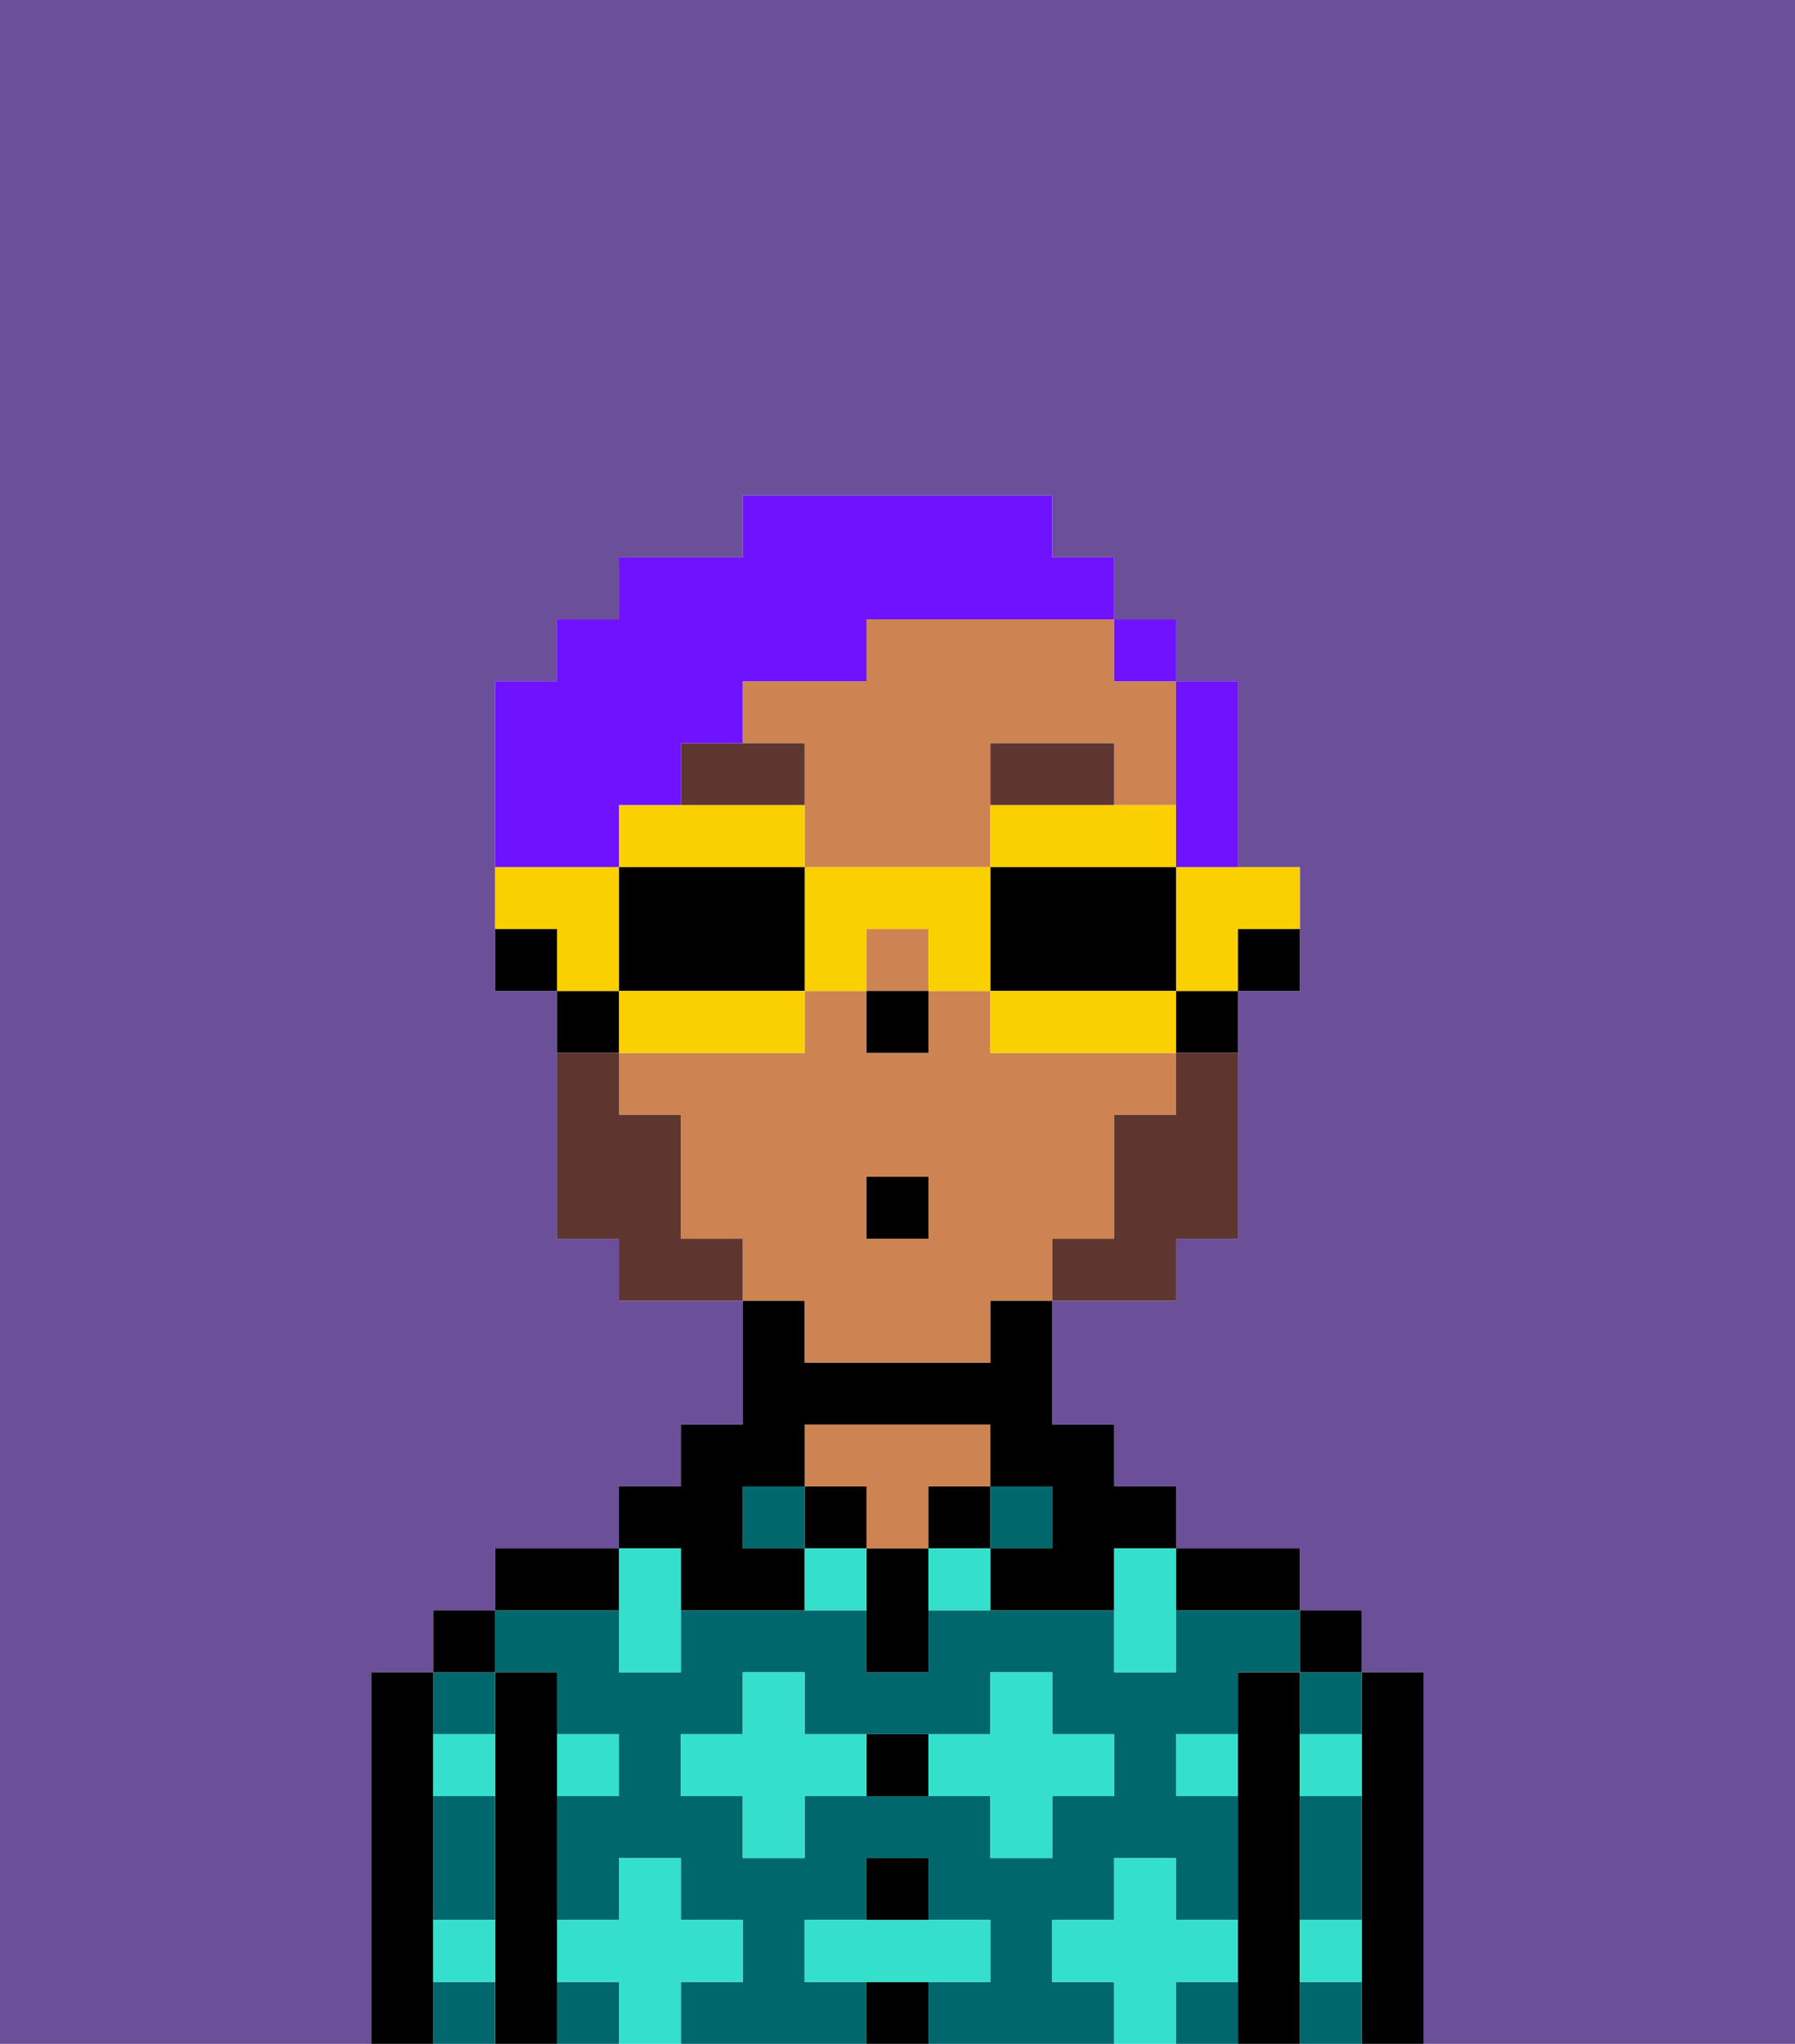 <svg xmlns="http://www.w3.org/2000/svg" viewBox="0 0 29 33"><defs><style>polygon,rect,path{shape-rendering:crispedges;}.za95-1{fill:#6b4f99;}.za95-2{fill:#000000;}.za95-3{fill:#00686d;}.za95-4{fill:#ce8452;}.za95-5{fill:#34e0cb;}.za95-6{fill:#5e362f;}.za95-7{fill:#5e362f;}.za95-8{fill:#6e12ff;}.za95-9{fill:#fad000;}</style></defs><path class="za95-1" d="M0,33H6V27H7V26H8V25h2V24h1V23h1V21H10V20H9V16H8V11H9V10h1V9h2V8h5V9h1v1h1v1h1v3h1v2H20v4H19v1H17v2h1v1h1v1h2v1h1v1h1v6h6V0H0Z"/><path class="za95-2" d="M23,27H22v6h1V27Z"/><path class="za95-3" d="M21,30v1h1V29H21Z"/><path class="za95-3" d="M21,28h1V27H21Z"/><path class="za95-3" d="M21,32v1h1V32Z"/><rect class="za95-2" x="21" y="26" width="1" height="1"/><path class="za95-2" d="M21,31V27H20v6h1V31Z"/><rect class="za95-3" x="9" y="32" width="1" height="1"/><path class="za95-3" d="M17,32V31h1V30h1v1h1V29H19V28h1V27h1V26H19v1H18V26H15v1H14V26H11v1H10V26H8v1H9v1h1v1H9v2h1V30h1v1h1v1H11v1h3V32H13V31h1V30h1v1h1v1H15v1h3V32Zm-2-3H13v1H12V29H11V28h1V27h1v1h3V27h1v1h1v1H17v1H16V29Z"/><path class="za95-3" d="M19,32v1h1V32Z"/><path class="za95-2" d="M20,26h1V25H19v1Z"/><rect class="za95-3" x="16" y="24" width="1" height="1"/><rect class="za95-2" x="15" y="24" width="1" height="1"/><rect class="za95-2" x="14" y="32" width="1" height="1"/><rect class="za95-2" x="14" y="30" width="1" height="1"/><path class="za95-2" d="M14,28v1h1V28Z"/><path class="za95-2" d="M14,25v2h1V25Z"/><rect class="za95-2" x="13" y="24" width="1" height="1"/><path class="za95-4" d="M14,25h1V24h1V23H13v1h1Z"/><rect class="za95-3" x="12" y="24" width="1" height="1"/><path class="za95-2" d="M11,26h2V25H12V24h1V23h3v1h1v1H16v1h2V25h1V24H18V23H17V21H16v1H13V21H12v2H11v1H10v1h1Z"/><path class="za95-2" d="M10,25H8v1h2Z"/><path class="za95-2" d="M9,31V27H8v6H9V31Z"/><path class="za95-3" d="M7,32v1H8V32Z"/><path class="za95-3" d="M8,28V27H7v1Z"/><path class="za95-3" d="M7,30v1H8V29H7Z"/><rect class="za95-2" x="7" y="26" width="1" height="1"/><path class="za95-2" d="M7,31V27H6v6H7V31Z"/><path class="za95-5" d="M12,32V31H11V30H10v1H9v1h1v1h1V32Z"/><path class="za95-5" d="M13,28V27H12v1H11v1h1v1h1V29h1V28Z"/><polygon class="za95-5" points="10 27 11 27 11 26 11 25 10 25 10 26 10 27"/><path class="za95-5" d="M15,25v1h1V25Z"/><path class="za95-5" d="M13,25v1h1V25Z"/><path class="za95-5" d="M17,30V29h1V28H17V27H16v1H15v1h1v1Z"/><polygon class="za95-5" points="18 26 18 27 19 27 19 26 19 25 18 25 18 26"/><path class="za95-5" d="M7,29H8V28H7Z"/><path class="za95-5" d="M10,29V28H9v1Z"/><path class="za95-5" d="M21,29h1V28H21Z"/><path class="za95-5" d="M19,29h1V28H19Z"/><path class="za95-5" d="M21,32h1V31H21Z"/><path class="za95-5" d="M7,32H8V31H7Z"/><polygon class="za95-5" points="16 32 16 31 15 31 14 31 13 31 13 32 14 32 15 32 16 32"/><path class="za95-5" d="M20,32V31H19V30H18v1H17v1h1v1h1V32Z"/><path class="za95-2" d="M20,16h1V15H20Z"/><path class="za95-4" d="M13,22h3V21h1V20h1V18h1V17H16V16H15v1H14V16H13v1H10v1h1v2h1v1h1Zm1-3h1v1H14Z"/><path class="za95-4" d="M14,10v1H12v1h1v2h3V12h2v1h1V11H18V10H14Z"/><rect class="za95-4" x="14" y="15" width="1" height="1"/><path class="za95-2" d="M19,17h1V16H19Z"/><path class="za95-2" d="M10,16H9v1h1Z"/><path class="za95-2" d="M8,15v1H9V15Z"/><rect class="za95-2" x="14" y="16" width="1" height="1"/><path class="za95-6" d="M18,12H16v1h2Z"/><path class="za95-6" d="M13,12H11v1h2Z"/><path class="za95-7" d="M19,18H18v2H17v1h2V20h1V17H19Z"/><path class="za95-7" d="M11,20V18H10V17H9v3h1v1h2V20Z"/><rect class="za95-2" x="14" y="19" width="1" height="1"/><path class="za95-8" d="M19,14h1V11H19v3Z"/><rect class="za95-8" x="18" y="10" width="1" height="1"/><path class="za95-8" d="M10,13h1V12h1V11h2V10h4V9H17V8H12V9H10v1H9v1H8v3h2Z"/><path class="za95-9" d="M19,15v1h1V15h1V14H19Z"/><path class="za95-9" d="M19,14V13H16v1h3Z"/><path class="za95-2" d="M19,16V14H16v2h3Z"/><path class="za95-9" d="M18,16H16v1h3V16Z"/><path class="za95-9" d="M13,14v2h1V15h1v1h1V14Z"/><path class="za95-9" d="M13,14V13H10v1h3Z"/><path class="za95-2" d="M12,14H10v2h3V14Z"/><path class="za95-9" d="M10,16v1h3V16H10Z"/><path class="za95-9" d="M10,15V14H8v1H9v1h1Z"/></svg>